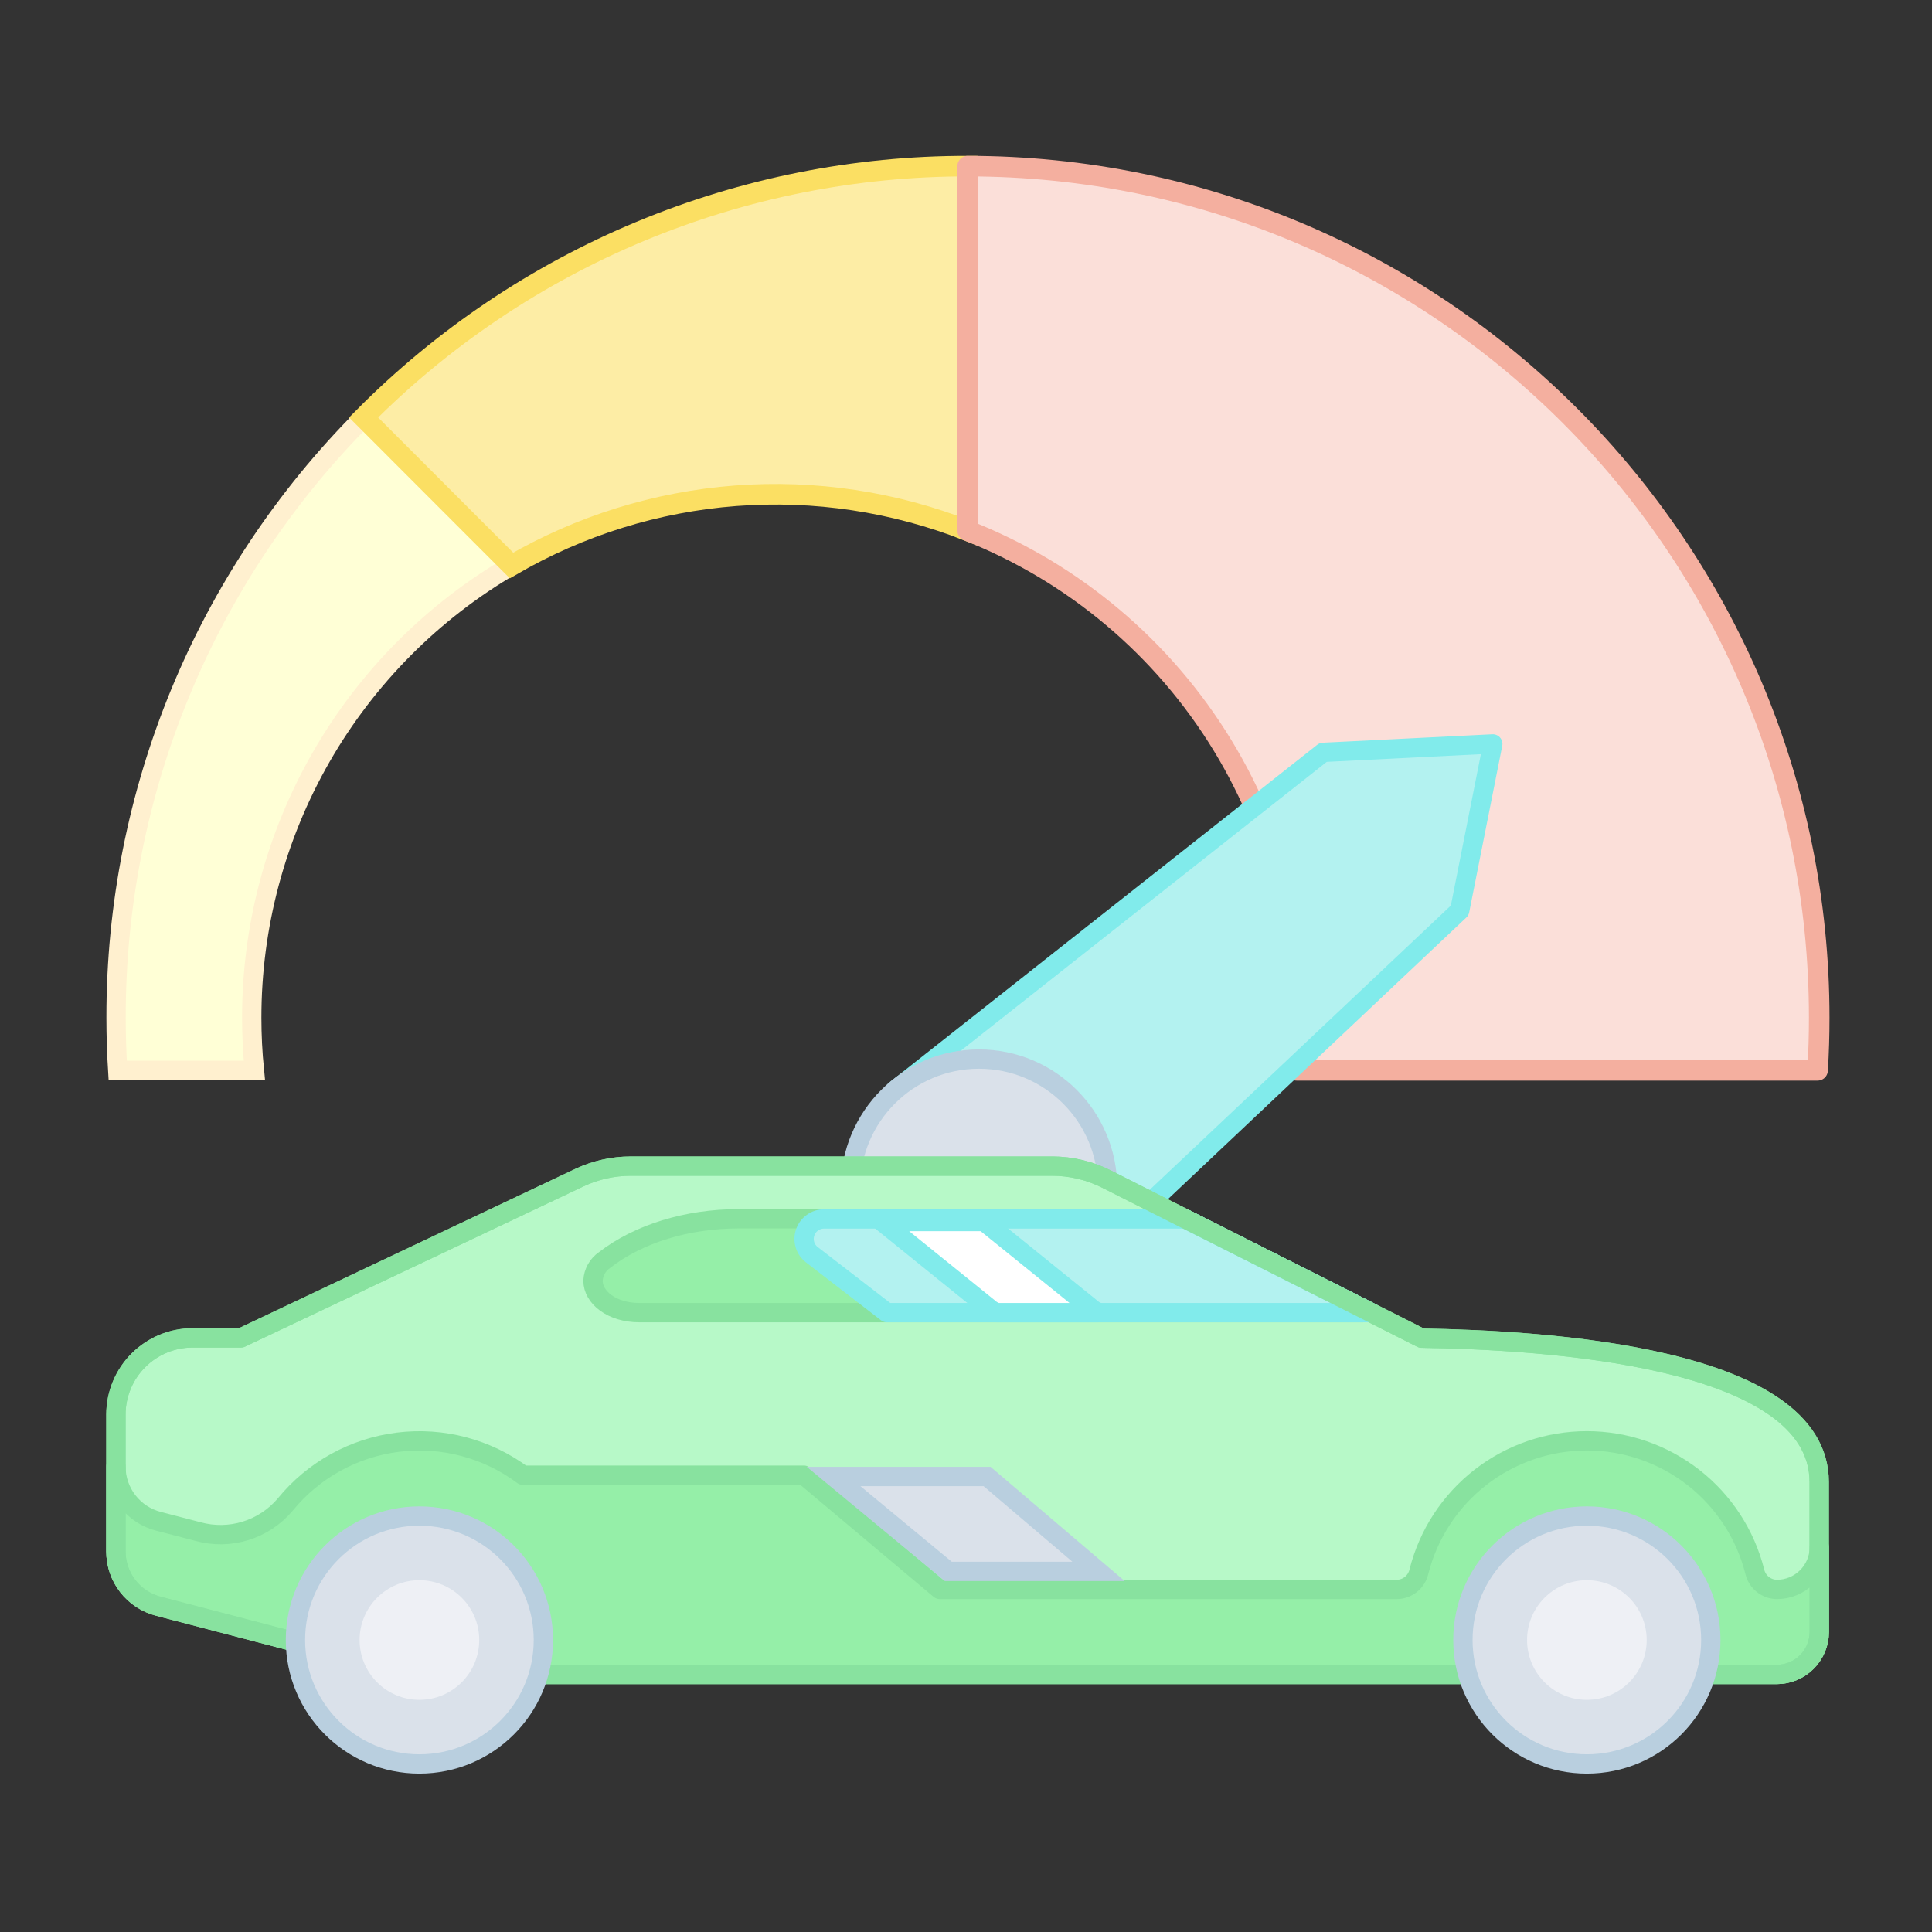 <svg width="64" height="64" viewBox="0 0 64 64" fill="none" xmlns="http://www.w3.org/2000/svg">
<rect x="0" y="0" width="64" height="64" fill="#333333" stroke="none"/>
<path d="M8.339 33.714C8.339 34.296 8.368 34.877 8.426 35.456H3.899C3.863 34.879 3.845 34.299 3.845 33.714C3.835 26.261 6.784 19.109 12.045 13.829L16.944 18.732C14.325 20.259 12.152 22.446 10.642 25.075C9.133 27.704 8.338 30.683 8.339 33.714Z" fill="#FFFFD6" stroke="#FFF0CF" stroke-width="0.64" stroke-miterlimit="10"/>
<path d="M32.055 5.504V17.58C29.613 16.619 26.984 16.224 24.367 16.423C21.75 16.623 19.212 17.412 16.944 18.732L12.045 13.829C14.664 11.187 17.781 9.091 21.216 7.662C24.651 6.233 28.335 5.499 32.055 5.504Z" fill="#FDEDA5" stroke="#FBDF63" stroke-width="0.681" stroke-miterlimit="10"/>
<path d="M60.264 33.714C60.264 34.299 60.247 34.879 60.21 35.456H42.949C43.325 31.697 42.465 27.918 40.499 24.692C38.533 21.465 35.569 18.968 32.055 17.58V5.504C47.634 5.504 60.264 18.134 60.264 33.714Z" fill="#FBDFD9" stroke="#F4AF9F" stroke-width="0.681" stroke-linejoin="round"/>
<path d="M48.355 30.161L49.45 24.643L43.833 24.923L29.648 36.118L35.213 42.564L48.355 30.161Z" fill="#B3F2F0" stroke="#81EBEB" stroke-width="0.64" stroke-linejoin="round"/>
<path d="M32.43 43.6C34.782 43.6 36.689 41.693 36.689 39.341C36.689 36.989 34.782 35.083 32.43 35.083C30.078 35.083 28.172 36.989 28.172 39.341C28.172 41.693 30.078 43.6 32.43 43.6Z" fill="#DAE1EA" stroke="#B9CFDF" stroke-width="0.64" stroke-miterlimit="10"/>
<path d="M60.264 49.095V54.06C60.264 54.433 60.115 54.791 59.851 55.055C59.587 55.319 59.229 55.468 58.856 55.468H13.893L5.248 53.214C4.845 53.11 4.488 52.876 4.233 52.547C3.978 52.218 3.84 51.813 3.84 51.397V46.858C3.84 46.525 3.906 46.194 4.034 45.886C4.162 45.577 4.349 45.297 4.586 45.061C4.822 44.825 5.103 44.638 5.411 44.511C5.72 44.383 6.051 44.318 6.385 44.319H7.982L19.189 39.013C19.721 38.761 20.303 38.63 20.892 38.629H34.86C35.482 38.63 36.096 38.777 36.652 39.057L37.233 39.351L39.258 40.375L45.253 43.399L45.418 43.483L46.245 43.9L47.091 44.328C51.141 44.392 60.264 44.918 60.264 49.095Z" fill="#B7F9C8" stroke="#88E29F" stroke-width="0.64" stroke-linejoin="round"/>
<path d="M45.253 43.398L45.145 43.483H21.18C20.26 43.483 19.644 42.971 19.644 42.427C19.65 42.29 19.688 42.157 19.755 42.038C19.821 41.918 19.915 41.816 20.028 41.739C21.148 40.87 22.761 40.374 24.455 40.374H39.26L45.253 43.398Z" fill="#95EFA8" stroke="#88E29F" stroke-width="0.64" stroke-linejoin="round"/>
<path d="M45.422 43.483H29.381L26.892 41.563C26.783 41.478 26.703 41.362 26.664 41.23C26.625 41.098 26.627 40.957 26.672 40.827C26.716 40.696 26.8 40.583 26.912 40.503C27.024 40.423 27.158 40.379 27.296 40.379H39.267L45.253 43.398L45.422 43.483Z" fill="#B3F2F0" stroke="#81EBEB" stroke-width="0.64" stroke-linejoin="round"/>
<path d="M36.231 43.399L32.597 40.464H29.212L32.846 43.399L33.011 43.483H36.396L36.231 43.399Z" fill="white" stroke="#81EBEB" stroke-width="0.64" stroke-linejoin="round"/>
<path d="M58.861 52.652C58.691 52.65 58.527 52.591 58.395 52.485C58.263 52.379 58.17 52.232 58.131 52.067C57.819 50.827 57.103 49.727 56.094 48.941C55.086 48.156 53.845 47.729 52.567 47.729C51.288 47.729 50.047 48.156 49.039 48.941C48.031 49.727 47.314 50.827 47.002 52.067C46.964 52.231 46.871 52.378 46.74 52.484C46.609 52.59 46.446 52.649 46.277 52.652H31.132L26.628 48.867H17.321C16.136 47.984 14.656 47.592 13.189 47.774C11.722 47.955 10.382 48.696 9.448 49.841C9.103 50.25 8.649 50.551 8.138 50.71C7.628 50.869 7.082 50.878 6.567 50.737L5.248 50.394C4.845 50.291 4.488 50.056 4.233 49.727C3.979 49.399 3.84 48.995 3.84 48.579V51.386C3.84 51.802 3.979 52.206 4.233 52.535C4.488 52.863 4.845 53.097 5.248 53.201L8.178 53.969L13.893 55.468H58.861C59.234 55.468 59.593 55.319 59.857 55.055C60.121 54.791 60.269 54.433 60.269 54.06V51.253C60.267 51.625 60.117 51.98 59.853 52.243C59.59 52.505 59.233 52.652 58.861 52.652Z" fill="#95EFA8" stroke="#88E29F" stroke-width="0.64" stroke-linejoin="round"/>
<path d="M31.414 52.055L27.614 48.91H32.693L36.387 52.055H31.414Z" fill="#DAE1EA"/>
<path d="M32.581 49.23L35.525 51.735H31.529L28.502 49.23H32.581ZM32.817 48.59H26.725L31.301 52.375H37.258L32.813 48.59H32.817Z" fill="#B9CFDF"/>
<path d="M60.264 49.095V54.06C60.264 54.433 60.115 54.791 59.851 55.055C59.587 55.319 59.229 55.468 58.856 55.468H13.893L5.248 53.214C4.845 53.11 4.488 52.876 4.233 52.547C3.978 52.218 3.84 51.813 3.84 51.397V46.858C3.84 46.525 3.906 46.194 4.034 45.886C4.162 45.577 4.349 45.297 4.586 45.061C4.822 44.825 5.103 44.638 5.411 44.511C5.72 44.383 6.051 44.318 6.385 44.319H7.982L19.189 39.013C19.721 38.761 20.303 38.63 20.892 38.629H34.86C35.482 38.63 36.096 38.777 36.652 39.057L37.233 39.351L39.258 40.375L45.253 43.399L45.418 43.483L46.245 43.9L47.091 44.328C51.141 44.392 60.264 44.918 60.264 49.095Z" stroke="#88E29F" stroke-width="0.64" stroke-linejoin="round"/>
<path d="M13.893 58.433C16.161 58.433 18 56.595 18 54.327C18 52.059 16.161 50.221 13.893 50.221C11.625 50.221 9.787 52.059 9.787 54.327C9.787 56.595 11.625 58.433 13.893 58.433Z" fill="#DAE1EA" stroke="#B9CFDF" stroke-width="0.64" stroke-miterlimit="10"/>
<path d="M13.893 56.629C15.164 56.629 16.195 55.598 16.195 54.327C16.195 53.056 15.164 52.026 13.893 52.026C12.622 52.026 11.592 53.056 11.592 54.327C11.592 55.598 12.622 56.629 13.893 56.629Z" fill="#EEF0F5" stroke="#DAE1EA" stroke-width="0.64" stroke-miterlimit="10"/>
<path d="M52.567 58.433C54.835 58.433 56.673 56.595 56.673 54.327C56.673 52.059 54.835 50.221 52.567 50.221C50.299 50.221 48.461 52.059 48.461 54.327C48.461 56.595 50.299 58.433 52.567 58.433Z" fill="#DAE1EA" stroke="#B9CFDF" stroke-width="0.64" stroke-miterlimit="10"/>
<path d="M52.567 56.629C53.838 56.629 54.869 55.598 54.869 54.327C54.869 53.056 53.838 52.026 52.567 52.026C51.296 52.026 50.266 53.056 50.266 54.327C50.266 55.598 51.296 56.629 52.567 56.629Z" fill="#EEF0F5" stroke="#DAE1EA" stroke-width="0.64" stroke-miterlimit="10"/>
</svg>
